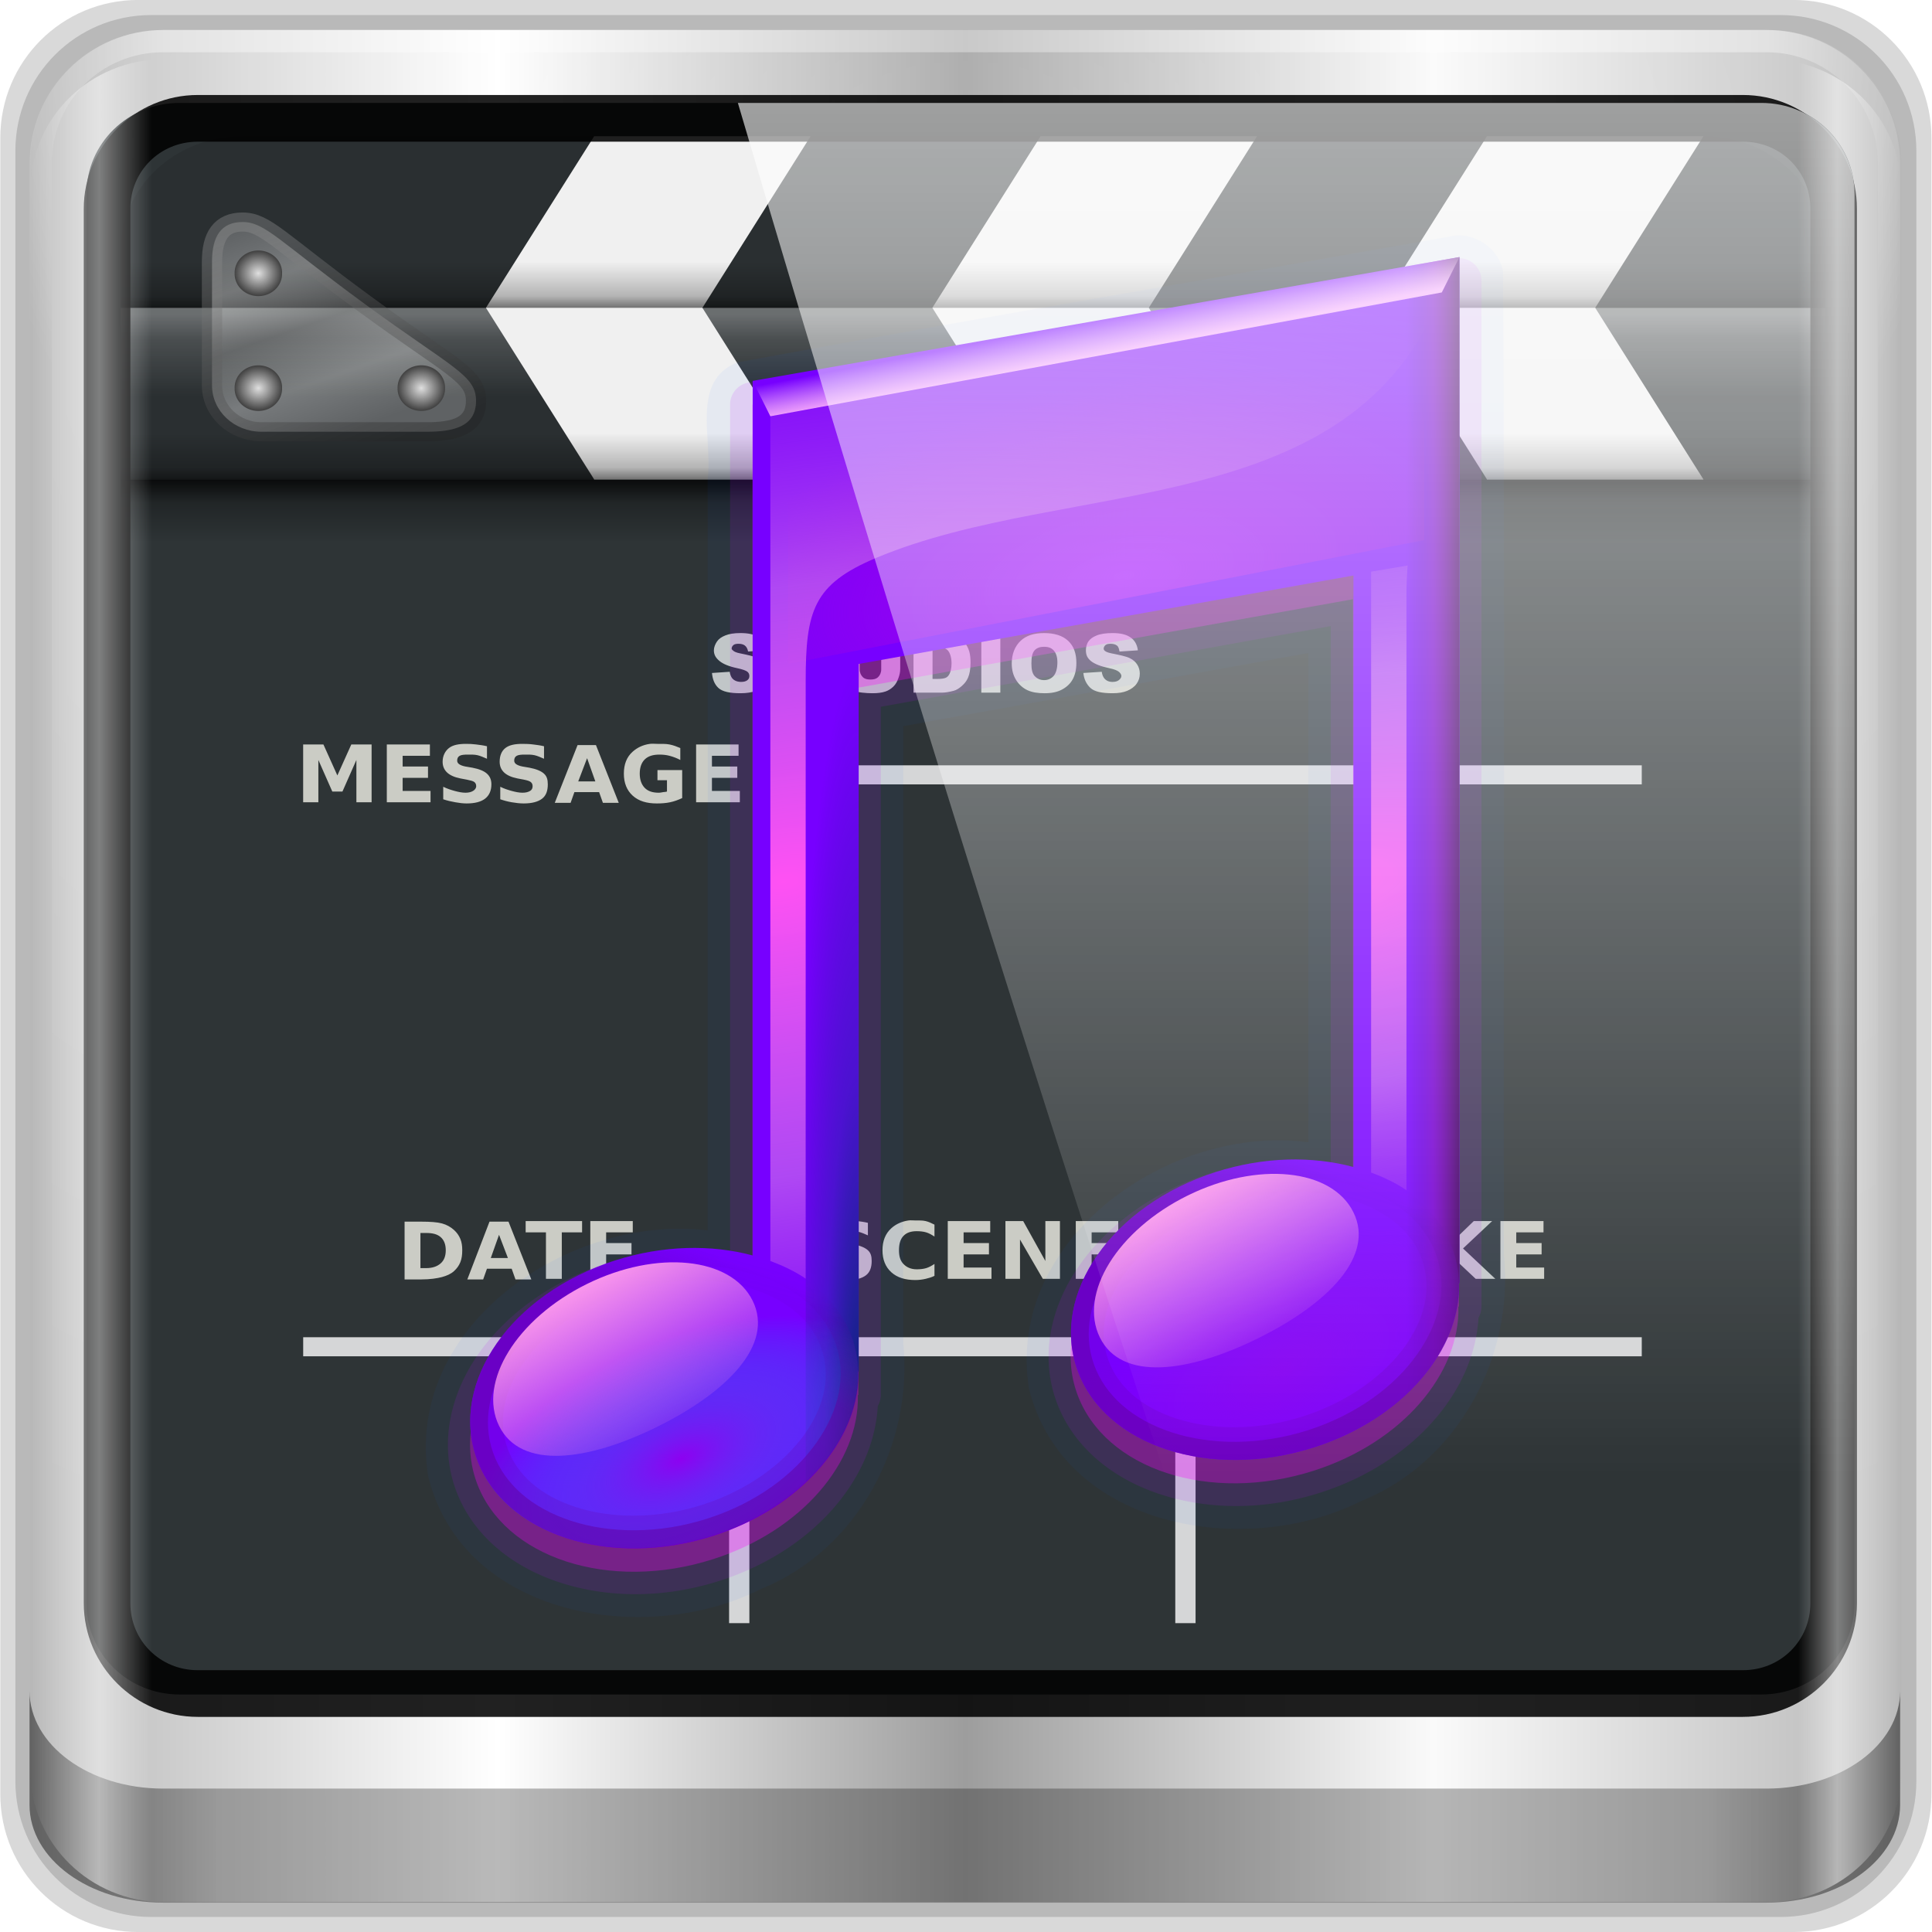 <?xml version="1.0" encoding="UTF-8" standalone="no"?>
<!-- Created with Inkscape (http://www.inkscape.org/) -->

<svg
   xmlns:dc="http://purl.org/dc/elements/1.1/"
   xmlns:cc="http://creativecommons.org/ns#"
   xmlns:rdf="http://www.w3.org/1999/02/22-rdf-syntax-ns#"
   xmlns:svg="http://www.w3.org/2000/svg"
   xmlns="http://www.w3.org/2000/svg"
   xmlns:xlink="http://www.w3.org/1999/xlink"
   xmlns:sodipodi="http://sodipodi.sourceforge.net/DTD/sodipodi-0.dtd"
   xmlns:inkscape="http://www.inkscape.org/namespaces/inkscape"
   width="96"
   height="96"
   id="svg5023"
   version="1.1"
   inkscape:version="0.48.5 r10040"
   sodipodi:docname="application-x-matroska.svg">
  <defs
     id="defs5025">
    <linearGradient
       id="linearGradient5700">
      <stop
         id="stop5702"
         offset="0"
         style="stop-color:#ffffff;stop-opacity:0;" />
      <stop
         style="stop-color:#ffffff;stop-opacity:0.851;"
         offset="0.037"
         id="stop5704" />
      <stop
         id="stop5706"
         offset="0.065"
         style="stop-color:#ffffff;stop-opacity:0;" />
      <stop
         style="stop-color:#ffffff;stop-opacity:0;"
         offset="0.945"
         id="stop5712" />
      <stop
         style="stop-color:#ffffff;stop-opacity:0.851;"
         offset="0.966"
         id="stop5710" />
      <stop
         id="stop5708"
         offset="1"
         style="stop-color:#ffffff;stop-opacity:0;" />
    </linearGradient>
    <linearGradient
       inkscape:collect="always"
       xlink:href="#linearGradient3888-8-4-8-4-6-9-0-8-7-9"
       id="linearGradient4987"
       gradientUnits="userSpaceOnUse"
       gradientTransform="matrix(1.186,0,0,1.164,-42.22,-46.722)"
       x1="62"
       y1="8"
       x2="62"
       y2="68" />
    <linearGradient
       inkscape:collect="always"
       id="linearGradient3888-8-4-8-4-6-9-0-8-7-9">
      <stop
         style="stop-color:#ffffff;stop-opacity:1;"
         offset="0"
         id="stop3890-4-7-9-5-7-0-8-8-8-6" />
      <stop
         style="stop-color:#ffffff;stop-opacity:0;"
         offset="1"
         id="stop3892-5-8-2-8-3-3-3-06-4-4" />
    </linearGradient>
    <radialGradient
       inkscape:collect="always"
       xlink:href="#linearGradient3921"
       id="radialGradient4985"
       gradientUnits="userSpaceOnUse"
       gradientTransform="matrix(1.186,0,0,1.065,-42.22,-42.735)"
       cx="48"
       cy="43"
       fx="48"
       fy="43"
       r="38" />
    <linearGradient
       id="linearGradient3921">
      <stop
         style="stop-color:#2cffee;stop-opacity:1;"
         offset="0"
         id="stop3923" />
      <stop
         style="stop-color:#00586e;stop-opacity:1;"
         offset="1"
         id="stop3925" />
    </linearGradient>
    <radialGradient
       inkscape:collect="always"
       xlink:href="#linearGradient3888-8-4-8-6"
       id="radialGradient3114"
       gradientUnits="userSpaceOnUse"
       gradientTransform="matrix(0,1.621,-2.038,0,160.664,-243.037)"
       cx="158"
       cy="6.213"
       fx="158"
       fy="6.213"
       r="41" />
    <linearGradient
       inkscape:collect="always"
       id="linearGradient3888-8-4-8-6">
      <stop
         style="stop-color:#ffffff;stop-opacity:1;"
         offset="0"
         id="stop3890-4-7-9-7" />
      <stop
         style="stop-color:#ffffff;stop-opacity:0;"
         offset="1"
         id="stop3892-5-8-2-7" />
    </linearGradient>
    <radialGradient
       inkscape:collect="always"
       xlink:href="#linearGradient4091-0-3-0-7"
       id="radialGradient3118"
       gradientUnits="userSpaceOnUse"
       gradientTransform="matrix(-1.072,0,0,-0.875,199.464,-19.126)"
       cx="48"
       cy="-27"
       fx="48"
       fy="-27"
       r="42" />
    <linearGradient
       id="linearGradient4091-0-3-0-7">
      <stop
         style="stop-color:#ffffff;stop-opacity:1;"
         offset="0"
         id="stop4093-3-6-4-2" />
      <stop
         id="stop4099-6-1-8-3"
         offset="0.8"
         style="stop-color:#ffffff;stop-opacity:1;" />
      <stop
         style="stop-color:#ffffff;stop-opacity:0;"
         offset="1"
         id="stop4095-1-0-7-9" />
    </linearGradient>
    <linearGradient
       inkscape:collect="always"
       xlink:href="#linearGradient3832-0-6-1-1"
       id="linearGradient3120"
       gradientUnits="userSpaceOnUse"
       gradientTransform="matrix(1,0,0,0.731,200,23.097)"
       x1="-94"
       y1="82.984"
       x2="-10.188"
       y2="82.984" />
    <linearGradient
       id="linearGradient3832-0-6-1-1">
      <stop
         style="stop-color:#000000;stop-opacity:1;"
         offset="0"
         id="stop3834-6-3-7-1" />
      <stop
         id="stop3872-2-4"
         offset="0.1"
         style="stop-color:#000000;stop-opacity:0.588;" />
      <stop
         style="stop-color:#000000;stop-opacity:0.588;"
         offset="0.9"
         id="stop3844-6-2-7-6" />
      <stop
         style="stop-color:#000000;stop-opacity:1;"
         offset="1"
         id="stop3836-5-0-2-9" />
    </linearGradient>
    <linearGradient
       inkscape:collect="always"
       xlink:href="#linearGradient6139-0"
       id="linearGradient3923"
       x1="6"
       y1="47"
       x2="90"
       y2="47"
       gradientUnits="userSpaceOnUse" />
    <linearGradient
       id="linearGradient6139-0">
      <stop
         id="stop6141-2"
         offset="0"
         style="stop-color:#b7b7b7;stop-opacity:1;" />
      <stop
         style="stop-color:#ffffff;stop-opacity:1;"
         offset="0.25"
         id="stop6151-0" />
      <stop
         style="stop-color:#9d9d9d;stop-opacity:1;"
         offset="0.5"
         id="stop6147-1" />
      <stop
         id="stop6149-4"
         offset="0.75"
         style="stop-color:#fafafa;stop-opacity:1;" />
      <stop
         id="stop6143-4"
         offset="1"
         style="stop-color:#b7b7b7;stop-opacity:1;" />
    </linearGradient>
    <linearGradient
       gradientTransform="matrix(1.135,0,0,1.134,-40.037,-46.788)"
       y2="47"
       x2="90"
       y1="47"
       x1="6"
       gradientUnits="userSpaceOnUse"
       id="linearGradient5021"
       xlink:href="#linearGradient6139-0"
       inkscape:collect="always" />
    <linearGradient
       inkscape:collect="always"
       xlink:href="#linearGradient5700"
       id="linearGradient5698"
       gradientUnits="userSpaceOnUse"
       gradientTransform="matrix(1.135,0,0,1.116,-40.037,-45.206)"
       x1="6"
       y1="47"
       x2="90"
       y2="47" />
    <linearGradient
       inkscape:collect="always"
       xlink:href="#linearGradient6139-0"
       id="linearGradient4098"
       gradientUnits="userSpaceOnUse"
       gradientTransform="matrix(1.135,0,0,1.134,-40.037,-46.788)"
       x1="6"
       y1="47"
       x2="90"
       y2="47" />
    <radialGradient
       inkscape:collect="always"
       xlink:href="#linearGradient3888-8-4-8-6"
       id="radialGradient4100"
       gradientUnits="userSpaceOnUse"
       gradientTransform="matrix(0,1.621,-2.038,0,160.664,-243.037)"
       cx="158"
       cy="6.213"
       fx="158"
       fy="6.213"
       r="41" />
    <radialGradient
       inkscape:collect="always"
       xlink:href="#linearGradient4091-0-3-0-7"
       id="radialGradient4102"
       gradientUnits="userSpaceOnUse"
       gradientTransform="matrix(-1.072,0,0,-0.875,199.464,-19.126)"
       cx="48"
       cy="-27"
       fx="48"
       fy="-27"
       r="42" />
    <linearGradient
       inkscape:collect="always"
       xlink:href="#linearGradient3832-0-6-1-1"
       id="linearGradient4104"
       gradientUnits="userSpaceOnUse"
       gradientTransform="matrix(1,0,0,0.731,200,23.097)"
       x1="-94"
       y1="82.984"
       x2="-10.188"
       y2="82.984" />
    <linearGradient
       inkscape:collect="always"
       xlink:href="#linearGradient5700"
       id="linearGradient4108"
       gradientUnits="userSpaceOnUse"
       gradientTransform="matrix(1.135,0,0,1.116,-40.037,-45.206)"
       x1="6"
       y1="47"
       x2="90"
       y2="47" />
    <linearGradient
       inkscape:collect="always"
       xlink:href="#linearGradient3888-8-4-8-4-6-9-0-8-7-9"
       id="linearGradient4110"
       gradientUnits="userSpaceOnUse"
       gradientTransform="matrix(1.186,0,0,1.164,-42.22,-46.722)"
       x1="62"
       y1="8"
       x2="62"
       y2="68" />
    <linearGradient
       gradientTransform="matrix(1.024,0,0,1.012,-1.143,-98.071)"
       gradientUnits="userSpaceOnUse"
       xlink:href="#ButtonShadow-0"
       id="linearGradient2969"
       y2="90.239"
       x2="32.251"
       y1="6.132"
       x1="32.251" />
    <linearGradient
       gradientTransform="translate(0,-97)"
       gradientUnits="userSpaceOnUse"
       xlink:href="#ButtonShadow-0"
       id="linearGradient3721"
       y2="90.239"
       x2="32.251"
       y1="6.132"
       x1="32.251" />
    <linearGradient
       gradientTransform="matrix(1.024,0,0,1.012,-1.143,-98.071)"
       gradientUnits="userSpaceOnUse"
       xlink:href="#ButtonShadow-0"
       id="linearGradient3725"
       y2="90.239"
       x2="32.251"
       y1="6.132"
       x1="32.251" />
    <linearGradient
       gradientTransform="matrix(1.024,0,0,1.012,-1.143,-98.071)"
       gradientUnits="userSpaceOnUse"
       xlink:href="#ButtonShadow-0"
       id="linearGradient3772"
       y2="90.239"
       x2="32.251"
       y1="6.132"
       x1="32.251" />
    <linearGradient
       gradientTransform="matrix(1.024,0,0,1.012,-1.143,-98.071)"
       gradientUnits="userSpaceOnUse"
       xlink:href="#ButtonShadow-0"
       id="linearGradient3780"
       y2="90.239"
       x2="32.251"
       y1="6.132"
       x1="32.251" />
    <linearGradient
       gradientTransform="matrix(1.006,0,0,0.994,100,0)"
       gradientUnits="userSpaceOnUse"
       id="ButtonShadow-0"
       y2="7.017"
       x2="45.448"
       y1="92.54"
       x1="45.448">
      <stop
         offset="0"
         style="stop-color:#000000;stop-opacity:1"
         id="stop3750-8" />
      <stop
         offset="1"
         style="stop-color:#000000;stop-opacity:0.588"
         id="stop3752-5" />
    </linearGradient>
    <linearGradient
       gradientUnits="userSpaceOnUse"
       xlink:href="#ButtonColor"
       id="linearGradient3708"
       y2="5.988"
       x2="48"
       y1="90"
       x1="48" />
    <linearGradient
       gradientTransform="matrix(1.017,0,0,1.017,-1.103,-1.103)"
       gradientUnits="userSpaceOnUse"
       id="ButtonColor"
       y2="5.425"
       x2="58.65"
       y1="122"
       x1="58.65">
      <stop
         offset="0"
         style="stop-color:#623b6b;stop-opacity:1"
         id="stop3189" />
      <stop
         offset="1"
         style="stop-color:#ad7fa8;stop-opacity:1"
         id="stop3191" />
    </linearGradient>
    <linearGradient
       gradientUnits="userSpaceOnUse"
       xlink:href="#linearGradient3700-4"
       id="linearGradient2977"
       y2="5.988"
       x2="48"
       y1="90"
       x1="48" />
    <clipPath
       id="clipPath2973">
      <rect
         style="fill:url(#linearGradient2977);fill-opacity:1;fill-rule:nonzero;stroke:none"
         id="rect2975"
         y="6"
         x="6"
         ry="6"
         rx="6"
         height="84"
         width="84" />
    </clipPath>
    <linearGradient
       id="linearGradient3700-4">
      <stop
         offset="0"
         style="stop-color:#70a83e;stop-opacity:1"
         id="stop3702-4" />
      <stop
         offset="1"
         style="stop-color:#9fd058;stop-opacity:1"
         id="stop3704-4" />
    </linearGradient>
    <linearGradient
       gradientUnits="userSpaceOnUse"
       xlink:href="#linearGradient3700"
       id="linearGradient3878"
       y2="5.988"
       x2="48"
       y1="90"
       x1="48" />
    <linearGradient
       gradientTransform="matrix(1.279,0,0,1.279,17.302,18.581)"
       gradientUnits="userSpaceOnUse"
       xlink:href="#linearGradient3397"
       id="linearGradient3806"
       y2="45"
       x2="37.201"
       y1="1"
       x1="37.201" />
    <linearGradient
       gradientTransform="matrix(1.279,0,0,1.279,17.302,18.581)"
       gradientUnits="userSpaceOnUse"
       xlink:href="#linearGradient3309"
       id="linearGradient3804"
       y2="45.017"
       x2="20.759"
       y1="1"
       x1="20.759" />
    <linearGradient
       gradientTransform="matrix(0.415,0,0,0.415,21.438,21.853)"
       gradientUnits="userSpaceOnUse"
       xlink:href="#linearGradient5128"
       id="linearGradient3801"
       y2="20.895"
       x2="84.639"
       y1="105.105"
       x1="86.133" />
    <linearGradient
       id="linearGradient3397">
      <stop
         offset="0"
         style="stop-color:#aaaaaa;stop-opacity:1"
         id="stop3399" />
      <stop
         offset="1"
         style="stop-color:#8c8c8c;stop-opacity:1"
         id="stop3401" />
    </linearGradient>
    <linearGradient
       gradientUnits="userSpaceOnUse"
       id="linearGradient3309"
       y2="122.899"
       x2="63.999"
       y1="3.1"
       x1="63.999">
      <stop
         offset="0"
         style="stop-color:#f6f6f6;stop-opacity:1"
         id="stop3311" />
      <stop
         offset="1"
         style="stop-color:#d2d2d2;stop-opacity:1"
         id="stop3313" />
    </linearGradient>
    <linearGradient
       id="linearGradient5128">
      <stop
         offset="0"
         style="stop-color:#e5e5e5;stop-opacity:1"
         id="stop5130" />
      <stop
         offset="1"
         style="stop-color:#ababab;stop-opacity:1"
         id="stop5132" />
    </linearGradient>
    <linearGradient
       gradientUnits="userSpaceOnUse"
       xlink:href="#linearGradient3700"
       id="linearGradient3617"
       y2="5.988"
       x2="48"
       y1="90"
       x1="48" />
    <clipPath
       id="clipPath3613">
      <rect
         style="fill:#ffffff;fill-opacity:1;fill-rule:nonzero;stroke:none"
         id="rect3615"
         y="6"
         x="6"
         ry="6"
         rx="6"
         height="84"
         width="84" />
    </clipPath>
    <radialGradient
       gradientTransform="matrix(1.157,0,0,0.996,-7.551,0.197)"
       gradientUnits="userSpaceOnUse"
       xlink:href="#linearGradient3737"
       id="radialGradient3619"
       fy="90.172"
       fx="48"
       r="42"
       cy="90.172"
       cx="48" />
    <linearGradient
       gradientUnits="userSpaceOnUse"
       xlink:href="#linearGradient3737"
       id="linearGradient3613"
       y2="138.661"
       x2="48"
       y1="20.221"
       x1="48" />
    <filter
       id="filter3794"
       color-interpolation-filters="sRGB"
       height="1.384"
       width="1.384"
       y="-0.192"
       x="-0.192">
      <feGaussianBlur
         stdDeviation="5.28"
         id="feGaussianBlur3796" />
    </filter>
    <linearGradient
       gradientUnits="userSpaceOnUse"
       xlink:href="#linearGradient3737"
       id="linearGradient3188"
       y2="63.893"
       x2="36.357"
       y1="6"
       x1="36.357" />
    <filter
       id="filter3174"
       color-interpolation-filters="sRGB">
      <feGaussianBlur
         stdDeviation="1.71"
         id="feGaussianBlur3176" />
    </filter>
    <linearGradient
       id="linearGradient3700">
      <stop
         offset="0"
         style="stop-color:#70a83e;stop-opacity:1"
         id="stop3702" />
      <stop
         offset="1"
         style="stop-color:#9fd058;stop-opacity:1"
         id="stop3704" />
    </linearGradient>
    <linearGradient
       id="linearGradient3737">
      <stop
         offset="0"
         style="stop-color:#ffffff;stop-opacity:1"
         id="stop3739" />
      <stop
         offset="1"
         style="stop-color:#ffffff;stop-opacity:0"
         id="stop3741" />
    </linearGradient>
    <linearGradient
       gradientTransform="scale(1.006,0.994)"
       gradientUnits="userSpaceOnUse"
       id="ButtonShadow"
       y2="7.017"
       x2="45.448"
       y1="92.54"
       x1="45.448">
      <stop
         offset="0"
         style="stop-color:#000000;stop-opacity:1"
         id="stop3750" />
      <stop
         offset="1"
         style="stop-color:#000000;stop-opacity:0.588"
         id="stop3752" />
    </linearGradient>
    <linearGradient
       gradientTransform="scale(1.006,0.994)"
       gradientUnits="userSpaceOnUse"
       id="ButtonShadow-3"
       y2="7.017"
       x2="45.448"
       y1="92.54"
       x1="45.448">
      <stop
         offset="0"
         style="stop-color:#000000;stop-opacity:1"
         id="stop3750-4" />
      <stop
         offset="1"
         style="stop-color:#000000;stop-opacity:0.588"
         id="stop3752-3" />
    </linearGradient>
    <filter
       id="filter3174-4"
       color-interpolation-filters="sRGB">
      <feGaussianBlur
         stdDeviation="1.71"
         id="feGaussianBlur3176-3" />
    </filter>
    <clipPath
       id="clipPath2973-9">
      <rect
         style="fill:url(#linearGradient2977);fill-opacity:1;fill-rule:nonzero;stroke:none"
         id="rect2975-6"
         y="6"
         x="6"
         ry="6"
         rx="6"
         height="84"
         width="84" />
    </clipPath>
    <linearGradient
       gradientUnits="userSpaceOnUse"
       xlink:href="#linearGradient3700-0"
       id="linearGradient3617-6"
       y2="5.988"
       x2="48"
       y1="90"
       x1="48" />
    <linearGradient
       id="linearGradient3700-0">
      <stop
         offset="0"
         style="stop-color:#70a83e;stop-opacity:1"
         id="stop3702-1" />
      <stop
         offset="1"
         style="stop-color:#9fd058;stop-opacity:1"
         id="stop3704-43" />
    </linearGradient>
    <linearGradient
       gradientUnits="userSpaceOnUse"
       xlink:href="#linearGradient3700-0"
       id="linearGradient3878-4"
       y2="5.988"
       x2="48"
       y1="90"
       x1="48" />
    <linearGradient
       id="linearGradient4327">
      <stop
         offset="0"
         style="stop-color:#70a83e;stop-opacity:1"
         id="stop4329" />
      <stop
         offset="1"
         style="stop-color:#9fd058;stop-opacity:1"
         id="stop4331" />
    </linearGradient>
    <linearGradient
       gradientTransform="matrix(1.279,0,0,1.279,17.302,18.581)"
       gradientUnits="userSpaceOnUse"
       xlink:href="#linearGradient3309-3"
       id="linearGradient3804-6"
       y2="45.017"
       x2="20.759"
       y1="1"
       x1="20.759" />
    <linearGradient
       gradientUnits="userSpaceOnUse"
       id="linearGradient3309-3"
       y2="122.899"
       x2="63.999"
       y1="3.1"
       x1="63.999">
      <stop
         offset="0"
         style="stop-color:#f6f6f6;stop-opacity:1"
         id="stop3311-3" />
      <stop
         offset="1"
         style="stop-color:#d2d2d2;stop-opacity:1"
         id="stop3313-1" />
    </linearGradient>
    <linearGradient
       gradientTransform="matrix(1.279,0,0,1.279,17.302,18.581)"
       gradientUnits="userSpaceOnUse"
       xlink:href="#linearGradient3397-2"
       id="linearGradient3806-9"
       y2="45"
       x2="37.201"
       y1="1"
       x1="37.201" />
    <linearGradient
       id="linearGradient3397-2">
      <stop
         offset="0"
         style="stop-color:#aaaaaa;stop-opacity:1"
         id="stop3399-6" />
      <stop
         offset="1"
         style="stop-color:#8c8c8c;stop-opacity:1"
         id="stop3401-7" />
    </linearGradient>
    <linearGradient
       gradientTransform="matrix(0.415,0,0,0.415,21.438,21.853)"
       gradientUnits="userSpaceOnUse"
       xlink:href="#linearGradient5128-4"
       id="linearGradient3801-4"
       y2="20.895"
       x2="84.639"
       y1="105.105"
       x1="86.133" />
    <linearGradient
       id="linearGradient5128-4">
      <stop
         offset="0"
         style="stop-color:#e5e5e5;stop-opacity:1"
         id="stop5130-1" />
      <stop
         offset="1"
         style="stop-color:#ababab;stop-opacity:1"
         id="stop5132-0" />
    </linearGradient>
    <linearGradient
       x1="36.357"
       y1="6"
       x2="36.357"
       y2="63.893"
       id="linearGradient3188-3"
       xlink:href="#linearGradient3737-9"
       gradientUnits="userSpaceOnUse" />
    <linearGradient
       id="linearGradient3737-9">
      <stop
         id="stop3739-8"
         style="stop-color:#ffffff;stop-opacity:1"
         offset="0" />
      <stop
         id="stop3741-0"
         style="stop-color:#ffffff;stop-opacity:0"
         offset="1" />
    </linearGradient>
    <linearGradient
       x1="43.477"
       y1="26"
       x2="43.477"
       y2="34.001"
       id="linearGradient4262"
       xlink:href="#linearGradient3260"
       gradientUnits="userSpaceOnUse"
       gradientTransform="matrix(0.724,0,0,0.75,1.655,4.5)" />
    <linearGradient
       id="linearGradient3260"
       gradientUnits="userSpaceOnUse">
      <stop
         id="stop3262"
         style="stop-color:#000000;stop-opacity:1"
         offset="0" />
      <stop
         id="stop3266"
         style="stop-color:#000000;stop-opacity:0.355"
         offset="0.2" />
      <stop
         id="stop3268"
         style="stop-color:#000000;stop-opacity:0"
         offset="0.553" />
      <stop
         id="stop3264"
         style="stop-color:#000000;stop-opacity:0"
         offset="1" />
    </linearGradient>
    <linearGradient
       x1="50.464"
       y1="16.036"
       x2="50.464"
       y2="20.33"
       id="linearGradient4320"
       xlink:href="#linearGradient4314"
       gradientUnits="userSpaceOnUse"
       gradientTransform="translate(0,-0.679)" />
    <linearGradient
       id="linearGradient4314">
      <stop
         id="stop4316"
         style="stop-color:#ffffff;stop-opacity:1"
         offset="0" />
      <stop
         id="stop4322"
         style="stop-color:#ffffff;stop-opacity:0.498"
         offset="0.3" />
      <stop
         id="stop4318"
         style="stop-color:#ffffff;stop-opacity:0"
         offset="1" />
    </linearGradient>
    <linearGradient
       x1="48"
       y1="16"
       x2="48"
       y2="11.925"
       id="linearGradient4310"
       xlink:href="#linearGradient3260"
       gradientUnits="userSpaceOnUse"
       gradientTransform="matrix(1,0,0,1.25,0,-4.598)" />
    <linearGradient
       id="linearGradient3416"
       gradientUnits="userSpaceOnUse">
      <stop
         id="stop3418"
         style="stop-color:#000000;stop-opacity:1"
         offset="0" />
      <stop
         id="stop3420"
         style="stop-color:#000000;stop-opacity:0.355"
         offset="0.2" />
      <stop
         id="stop3422"
         style="stop-color:#000000;stop-opacity:0"
         offset="0.553" />
      <stop
         id="stop3424"
         style="stop-color:#000000;stop-opacity:0"
         offset="1" />
    </linearGradient>
    <linearGradient
       x1="48"
       y1="16"
       x2="48"
       y2="11.925"
       id="linearGradient4326"
       xlink:href="#linearGradient3260"
       gradientUnits="userSpaceOnUse"
       gradientTransform="matrix(1,0,0,1.25,0,4.402)" />
    <linearGradient
       id="linearGradient3427"
       gradientUnits="userSpaceOnUse">
      <stop
         id="stop3429"
         style="stop-color:#000000;stop-opacity:1"
         offset="0" />
      <stop
         id="stop3431"
         style="stop-color:#000000;stop-opacity:0.355"
         offset="0.2" />
      <stop
         id="stop3433"
         style="stop-color:#000000;stop-opacity:0"
         offset="0.553" />
      <stop
         id="stop3435"
         style="stop-color:#000000;stop-opacity:0"
         offset="1" />
    </linearGradient>
    <linearGradient
       x1="11"
       y1="10.442"
       x2="16"
       y2="24"
       id="linearGradient4371"
       xlink:href="#linearGradient3273"
       gradientUnits="userSpaceOnUse"
       gradientTransform="matrix(0.813,0,0,0.811,3.994,2.028)" />
    <linearGradient
       id="linearGradient3273">
      <stop
         id="stop3275"
         style="stop-color:#5d5d5d;stop-opacity:1"
         offset="0" />
      <stop
         id="stop3277"
         style="stop-color:#171717;stop-opacity:1"
         offset="1" />
    </linearGradient>
    <linearGradient
       x1="13.125"
       y1="9.942"
       x2="19.25"
       y2="24.5"
       id="linearGradient4373"
       xlink:href="#linearGradient3289"
       gradientUnits="userSpaceOnUse"
       gradientTransform="matrix(0.813,0,0,0.811,3.994,2.028)" />
    <linearGradient
       id="linearGradient3289">
      <stop
         id="stop3291"
         style="stop-color:#919191;stop-opacity:1"
         offset="0" />
      <stop
         id="stop3293"
         style="stop-color:#232323;stop-opacity:1"
         offset="1" />
    </linearGradient>
    <radialGradient
       cx="11.312"
       cy="14.938"
       r="1.438"
       fx="11.312"
       fy="14.938"
       id="radialGradient4379"
       xlink:href="#linearGradient3299"
       gradientUnits="userSpaceOnUse" />
    <linearGradient
       id="linearGradient3299">
      <stop
         id="stop3301"
         style="stop-color:#dfdfdf;stop-opacity:1"
         offset="0" />
      <stop
         id="stop3303"
         style="stop-color:#434343;stop-opacity:1"
         offset="1" />
    </linearGradient>
    <radialGradient
       cx="11.312"
       cy="14.938"
       r="1.438"
       fx="11.312"
       fy="14.938"
       id="radialGradient4377"
       xlink:href="#linearGradient3299"
       gradientUnits="userSpaceOnUse" />
    <linearGradient
       id="linearGradient3450">
      <stop
         id="stop3452"
         style="stop-color:#dfdfdf;stop-opacity:1"
         offset="0" />
      <stop
         id="stop3454"
         style="stop-color:#434343;stop-opacity:1"
         offset="1" />
    </linearGradient>
    <radialGradient
       cx="11.312"
       cy="14.938"
       r="1.438"
       fx="11.312"
       fy="14.938"
       id="radialGradient4375"
       xlink:href="#linearGradient3299"
       gradientUnits="userSpaceOnUse" />
    <linearGradient
       id="linearGradient3457">
      <stop
         id="stop3459"
         style="stop-color:#dfdfdf;stop-opacity:1"
         offset="0" />
      <stop
         id="stop3461"
         style="stop-color:#434343;stop-opacity:1"
         offset="1" />
    </linearGradient>
    <linearGradient
       inkscape:collect="always"
       xlink:href="#linearGradient3260"
       id="linearGradient3568"
       gradientUnits="userSpaceOnUse"
       gradientTransform="matrix(0.724,0,0,0.75,1.655,4.5)"
       x1="43.477"
       y1="26"
       x2="43.477"
       y2="34.001" />
    <linearGradient
       inkscape:collect="always"
       xlink:href="#linearGradient4314"
       id="linearGradient3570"
       gradientUnits="userSpaceOnUse"
       gradientTransform="translate(0,-0.679)"
       x1="50.464"
       y1="16.036"
       x2="50.464"
       y2="20.33" />
    <linearGradient
       inkscape:collect="always"
       xlink:href="#linearGradient3260"
       id="linearGradient3572"
       gradientUnits="userSpaceOnUse"
       gradientTransform="matrix(1,0,0,1.25,0,-4.598)"
       x1="48"
       y1="16"
       x2="48"
       y2="11.925" />
    <linearGradient
       inkscape:collect="always"
       xlink:href="#linearGradient3260"
       id="linearGradient3574"
       gradientUnits="userSpaceOnUse"
       gradientTransform="matrix(1,0,0,1.25,0,4.402)"
       x1="48"
       y1="16"
       x2="48"
       y2="11.925" />
    <linearGradient
       inkscape:collect="always"
       xlink:href="#linearGradient6139-0"
       id="linearGradient3576"
       gradientUnits="userSpaceOnUse"
       gradientTransform="matrix(0.813,0,0,0.811,3.994,2.028)"
       x1="11"
       y1="10.442"
       x2="16"
       y2="24" />
    <linearGradient
       inkscape:collect="always"
       xlink:href="#linearGradient3289"
       id="linearGradient3578"
       gradientUnits="userSpaceOnUse"
       gradientTransform="matrix(0.813,0,0,0.811,3.994,2.028)"
       x1="13.125"
       y1="9.942"
       x2="19.25"
       y2="24.5" />
    <radialGradient
       inkscape:collect="always"
       xlink:href="#linearGradient3299"
       id="radialGradient3580"
       gradientUnits="userSpaceOnUse"
       cx="11.312"
       cy="14.938"
       fx="11.312"
       fy="14.938"
       r="1.438" />
    <radialGradient
       inkscape:collect="always"
       xlink:href="#linearGradient3299"
       id="radialGradient3582"
       gradientUnits="userSpaceOnUse"
       cx="11.312"
       cy="14.938"
       fx="11.312"
       fy="14.938"
       r="1.438" />
    <radialGradient
       inkscape:collect="always"
       xlink:href="#linearGradient3299"
       id="radialGradient3584"
       gradientUnits="userSpaceOnUse"
       cx="11.312"
       cy="14.938"
       fx="11.312"
       fy="14.938"
       r="1.438" />
    <linearGradient
       inkscape:collect="always"
       xlink:href="#linearGradient3737-9"
       id="linearGradient3586"
       gradientUnits="userSpaceOnUse"
       x1="36.357"
       y1="6"
       x2="36.357"
       y2="63.893" />
    <radialGradient
       cx="61"
       cy="24.634"
       r="19.008"
       fx="61"
       fy="24.634"
       id="radialGradient4110-0"
       xlink:href="#linearGradient3798-5-7"
       gradientUnits="userSpaceOnUse"
       gradientTransform="matrix(1.263,-0.21,0.095,0.571,-18.366,22.765)" />
    <linearGradient
       id="linearGradient3798-5-7">
      <stop
         id="stop3800-4-7"
         style="stop-color:#a20aff;stop-opacity:1;"
         offset="0" />
      <stop
         id="stop3802-4-9"
         style="stop-color:#a700d3;stop-opacity:0;"
         offset="1" />
    </linearGradient>
    <filter
       color-interpolation-filters="sRGB"
       id="filter3810-2-8">
      <feGaussianBlur
         id="feGaussianBlur3812-6-6"
         stdDeviation="0.42" />
    </filter>
    <radialGradient
       cx="41.753"
       cy="36.957"
       r="19"
       fx="41.753"
       fy="36.957"
       id="radialGradient4112-4"
       xlink:href="#linearGradient3816-9-9"
       gradientUnits="userSpaceOnUse"
       gradientTransform="matrix(3.363,-0.591,0.301,1.713,-109.789,2.681)" />
    <linearGradient
       id="linearGradient3816-9-9">
      <stop
         id="stop3818-3-4"
         style="stop-color:#ff51f3;stop-opacity:1;"
         offset="0" />
      <stop
         id="stop3824-4-0"
         style="stop-color:#ca6aee;stop-opacity:0.675;"
         offset="0.5" />
      <stop
         id="stop3820-0-9"
         style="stop-color:#a631e4;stop-opacity:0;"
         offset="1" />
    </linearGradient>
    <linearGradient
       x1="80"
       y1="37"
       x2="77"
       y2="37"
       id="linearGradient4114-1"
       xlink:href="#linearGradient3860-5-9"
       gradientUnits="userSpaceOnUse"
       gradientTransform="translate(4.4049614e-7,3)" />
    <linearGradient
       id="linearGradient3860-5-9">
      <stop
         id="stop3862-7-3"
         style="stop-color:#430067;stop-opacity:1;"
         offset="0" />
      <stop
         id="stop3868-1-3"
         style="stop-color:#730080;stop-opacity:0.364;"
         offset="0.5" />
      <stop
         id="stop3864-9-5"
         style="stop-color:#270067;stop-opacity:0;"
         offset="1" />
    </linearGradient>
    <linearGradient
       x1="52"
       y1="10"
       x2="51.631"
       y2="8.084"
       id="linearGradient4116-3"
       xlink:href="#linearGradient3828-5-9"
       gradientUnits="userSpaceOnUse"
       gradientTransform="translate(4.4049614e-7,3)" />
    <linearGradient
       id="linearGradient3828-5-9">
      <stop
         id="stop3830-1-8"
         style="stop-color:#f2a2fb;stop-opacity:1;"
         offset="0" />
      <stop
         id="stop3832-9-7"
         style="stop-color:#fdcff8;stop-opacity:0;"
         offset="1" />
    </linearGradient>
    <radialGradient
       cx="40.285"
       cy="39.106"
       r="19"
       fx="40.285"
       fy="39.106"
       id="radialGradient4118-8"
       xlink:href="#linearGradient3816-9-9"
       gradientUnits="userSpaceOnUse"
       gradientTransform="matrix(3.373,-0.532,0.187,1.189,-71.605,16.442)" />
    <linearGradient
       id="linearGradient3463">
      <stop
         id="stop3465"
         style="stop-color:#ff51f3;stop-opacity:1;"
         offset="0" />
      <stop
         id="stop3467"
         style="stop-color:#ca6aee;stop-opacity:0.675;"
         offset="0.5" />
      <stop
         id="stop3469"
         style="stop-color:#a631e4;stop-opacity:0;"
         offset="1" />
    </linearGradient>
    <radialGradient
       cx="46"
       cy="50.609"
       r="1.5"
       fx="46"
       fy="50.609"
       id="radialGradient4120-7"
       xlink:href="#linearGradient3879-6-2"
       gradientUnits="userSpaceOnUse"
       gradientTransform="matrix(2.667,-6.9565204e-8,8.0000011e-7,30.667,-76.667,-1477.003)" />
    <linearGradient
       id="linearGradient3879-6-2">
      <stop
         id="stop3881-4-3"
         style="stop-color:#002767;stop-opacity:1"
         offset="0" />
      <stop
         id="stop3883-1-0"
         style="stop-color:#003180;stop-opacity:0.364"
         offset="0.5" />
      <stop
         id="stop3885-9-8"
         style="stop-color:#002767;stop-opacity:0"
         offset="1" />
    </linearGradient>
    <radialGradient
       cx="39.769"
       cy="69.844"
       r="11"
       fx="39.769"
       fy="69.844"
       id="radialGradient4122-4"
       xlink:href="#linearGradient4279"
       gradientUnits="userSpaceOnUse"
       gradientTransform="matrix(1.16,-0.14,0.072,0.583,-11.414,33.341)" />
    <linearGradient
       id="linearGradient4279">
      <stop
         offset="0"
         style="stop-color:#8d01f1;stop-opacity:1"
         id="stop4281" />
      <stop
         offset="1"
         style="stop-color:#01a3f1;stop-opacity:0"
         id="stop4283" />
    </linearGradient>
    <linearGradient
       x1="40"
       y1="70"
       x2="41.884"
       y2="62.968"
       id="linearGradient4124-9"
       xlink:href="#linearGradient3934-3-8"
       gradientUnits="userSpaceOnUse" />
    <linearGradient
       id="linearGradient3934-3-8">
      <stop
         id="stop3936-2-5"
         style="stop-color:#62009e;stop-opacity:1;"
         offset="0" />
      <stop
         id="stop3938-5-3"
         style="stop-color:#52009e;stop-opacity:0;"
         offset="1" />
    </linearGradient>
    <linearGradient
       x1="40"
       y1="69"
       x2="42"
       y2="64"
       id="linearGradient4126-0"
       xlink:href="#linearGradient3934-3-8"
       gradientUnits="userSpaceOnUse" />
    <linearGradient
       id="linearGradient3485">
      <stop
         id="stop3487"
         style="stop-color:#62009e;stop-opacity:1;"
         offset="0" />
      <stop
         id="stop3489"
         style="stop-color:#52009e;stop-opacity:0;"
         offset="1" />
    </linearGradient>
    <linearGradient
       x1="31"
       y1="61"
       x2="36"
       y2="70"
       id="linearGradient4128-4"
       xlink:href="#linearGradient3894-4-5"
       gradientUnits="userSpaceOnUse"
       gradientTransform="translate(4.4049614e-7,3)" />
    <linearGradient
       id="linearGradient3894-4-5">
      <stop
         id="stop3896-6-5"
         style="stop-color:#f793ed;stop-opacity:1;"
         offset="0" />
      <stop
         id="stop3898-5-0"
         style="stop-color:#f793e6;stop-opacity:0;"
         offset="1" />
    </linearGradient>
    <radialGradient
       cx="39.769"
       cy="69.844"
       r="11"
       fx="39.769"
       fy="69.844"
       id="radialGradient4130-7"
       xlink:href="#linearGradient3958-5-3"
       gradientUnits="userSpaceOnUse"
       gradientTransform="matrix(1.16,-0.14,0.072,0.583,-11.414,33.341)" />
    <linearGradient
       id="linearGradient3958-5-3">
      <stop
         id="stop3960-3-4"
         style="stop-color:#8501f1;stop-opacity:1;"
         offset="0" />
      <stop
         id="stop3962-6-1"
         style="stop-color:#8501f1;stop-opacity:0;"
         offset="1" />
    </linearGradient>
    <linearGradient
       x1="40"
       y1="70"
       x2="41.884"
       y2="62.968"
       id="linearGradient4132-0"
       xlink:href="#linearGradient3934-3-8"
       gradientUnits="userSpaceOnUse"
       gradientTransform="translate(34,-5)" />
    <linearGradient
       id="linearGradient3500">
      <stop
         id="stop3502"
         style="stop-color:#62009e;stop-opacity:1;"
         offset="0" />
      <stop
         id="stop3504"
         style="stop-color:#52009e;stop-opacity:0;"
         offset="1" />
    </linearGradient>
    <linearGradient
       x1="40"
       y1="69"
       x2="42"
       y2="64"
       id="linearGradient4134-5"
       xlink:href="#linearGradient3934-3-8"
       gradientUnits="userSpaceOnUse"
       gradientTransform="translate(34,-5)" />
    <linearGradient
       id="linearGradient3507">
      <stop
         id="stop3509"
         style="stop-color:#62009e;stop-opacity:1;"
         offset="0" />
      <stop
         id="stop3511"
         style="stop-color:#52009e;stop-opacity:0;"
         offset="1" />
    </linearGradient>
    <linearGradient
       x1="31"
       y1="61"
       x2="36"
       y2="70"
       id="linearGradient4136-8"
       xlink:href="#linearGradient3894-4-5"
       gradientUnits="userSpaceOnUse"
       gradientTransform="translate(34,-2)" />
    <linearGradient
       id="linearGradient3514">
      <stop
         id="stop3516"
         style="stop-color:#f793ed;stop-opacity:1;"
         offset="0" />
      <stop
         id="stop3518"
         style="stop-color:#f793e6;stop-opacity:0;"
         offset="1" />
    </linearGradient>
  </defs>
  <sodipodi:namedview
     id="base"
     pagecolor="#ffffff"
     bordercolor="#666666"
     borderopacity="1.0"
     inkscape:pageopacity="0.0"
     inkscape:pageshadow="2"
     inkscape:zoom="6.3368195"
     inkscape:cx="48"
     inkscape:cy="57.663843"
     inkscape:current-layer="g4085"
     showgrid="true"
     inkscape:grid-bbox="true"
     inkscape:document-units="px"
     inkscape:window-width="1280"
     inkscape:window-height="966"
     inkscape:window-x="0"
     inkscape:window-y="0"
     inkscape:window-maximized="1" />
  <g
     id="layer1"
     inkscape:label="Layer 1"
     inkscape:groupmode="layer"
     transform="translate(0,80)">
    <g
       id="g5148"
       transform="matrix(1.003,0,0,1.005,33.489,-38.527)">
      <path
         style="opacity:0.15;fill:#000000;fill-opacity:1;fill-rule:nonzero;stroke:none;display:inline"
         d="m 55.463,-41.269 -82.003,0 c -3.786,0 -6.834,3.043 -6.834,6.823 l 0,81.88 c 0,3.78 3.048,6.823 6.834,6.823 l 82.003,0 c 3.786,0 6.834,-3.043 6.834,-6.823 l 0,-81.88 c 0,-3.78 -3.048,-6.823 -6.834,-6.823 z"
         id="path3315"
         inkscape:connector-curvature="0" />
      <path
         inkscape:connector-curvature="0"
         id="path4112"
         d="m 54.822,-40.522 -80.722,0 c -3.727,0 -6.727,2.996 -6.727,6.717 l 0,80.6 c 0,3.721 3,6.717 6.727,6.717 l 80.722,0 c 3.727,0 6.727,-2.996 6.727,-6.717 l 0,-80.6 c 0,-3.721 -3,-6.717 -6.727,-6.717 z"
         style="opacity:0.15;fill:#000000;fill-opacity:1;fill-rule:nonzero;stroke:none;display:inline" />
      <g
         id="g4085"
         transform="matrix(0.972,0,0,0.972,0.408,0.183)">
        <path
           style="fill:url(#linearGradient4098);fill-opacity:1;fill-rule:nonzero;stroke:none;display:inline"
           d="m 55.334,-41.119 -81.747,0 c -3.774,0 -6.812,3.034 -6.812,6.802 l 0,81.624 c 0,3.768 3.038,6.802 6.812,6.802 l 81.747,0 c 3.774,0 6.812,-3.034 6.812,-6.802 l 0,-81.624 c 0,-3.768 -3.038,-6.802 -6.812,-6.802 z"
           id="rect4251-1"
           inkscape:connector-curvature="0" />
        <g
           id="g3272"
           transform="matrix(1.135,0,0,1.134,-153.575,-46.221)">
          <path
             sodipodi:nodetypes="sscccsccscccsss"
             inkscape:connector-curvature="0"
             id="path3400-6"
             d="m 112,5.5 c -2.787,0 -5,2.213 -5,5 l 0,20.719 0,7 0,38.594 c 1.071,1.629 2.897,2.719 5,2.719 l 4,0 64,0 4,0 c 2.103,0 3.929,-1.09 5,-2.719 l 0,-38.594 0,-7 L 189,10.5 c 0,-2.787 -2.213,-5 -5,-5 z"
             style="opacity:0.2;fill:url(#radialGradient4100);fill-opacity:1;fill-rule:nonzero;stroke:none;display:inline" />
          <path
             inkscape:connector-curvature="0"
             id="path4236-5"
             d="m 112,4.5 c -3.324,0 -6,2.676 -6,6 l 0,15 1,0 0,-15 c 0,-2.787 2.213,-5 5,-5 l 72,0 c 2.787,0 5,2.213 5,5 l 0,15 1,0 0,-15 c 0,-3.324 -2.676,-6 -6,-6 l -72,0 z"
             style="opacity:0.45;fill:url(#radialGradient4102);fill-opacity:1;fill-rule:nonzero;stroke:none;display:inline" />
          <path
             style="opacity:0.47;fill:url(#linearGradient4104);fill-opacity:1;fill-rule:nonzero;stroke:none"
             d="m 106,78.998 0,0.731 0,0.731 0,0.731 0,1.462 0,1.462 C 106,86.544 108.676,88.5 112,88.5 l 72,0 c 3.324,0 6,-1.956 6,-4.385 l 0,-1.462 0,-1.462 0,-0.731 0,-0.731 0,-0.731 c 0,2.429 -2.676,4.385 -6,4.385 l -72,0 c -3.324,0 -6,-1.956 -6,-4.385 z"
             id="path4242-5"
             inkscape:connector-curvature="0" />
        </g>
        <path
           sodipodi:nodetypes="sssssssss"
           inkscape:connector-curvature="0"
           style="color:#000000;fill:#2e3436;fill-opacity:1;fill-rule:nonzero;stroke:none;stroke-width:2;marker:none;visibility:visible;display:inline;overflow:visible;enable-background:accumulate"
           d="m -25.62,-37.409 80.627,0 c 2.627,0 4.743,2.063 4.743,4.626 l 0,71.706 c 0,2.563 -2.115,4.626 -4.743,4.626 l -80.627,0 c -2.627,0 -4.743,-2.063 -4.743,-4.626 l 0,-71.706 c 0,-2.563 2.115,-4.626 4.743,-4.626 z"
           id="path4970" />
        <g
           id="g3543"
           transform="matrix(1.008,0,0,0.947,23.477,2.404)">
          <path
             sodipodi:nodetypes="cccscccccscccsscscccccscsccccccssscsccccccccscccccscccsscccccccscscccccccccccccccsccccscccscccsscsccccscccsccccccccccccccscscccccsccsccscsccccccsccccsccccccscsccccsccsccccsssccccsccccccccsccccccsscsccccccccscscsccccscccccccccccccccccccccccccccccccccccccccccccccccccccccc"
             style="font-size:6px;font-style:normal;font-variant:normal;font-weight:bold;font-stretch:normal;text-align:start;line-height:125%;writing-mode:lr-tb;text-anchor:start;opacity:0.8;fill:#f2f2e8;fill-opacity:1;stroke:none;display:inline;font-family:DejaVu Sans;-inkscape-font-specification:DejaVu Sans Bold"
             id="path3890"
             inkscape:connector-curvature="0"
             d="m -20.343,-13.565 c -0.327,3e-6 -0.58,0.045 -0.769,0.128 -0.187,0.081 -0.322,0.176 -0.417,0.32 -0.093,0.143 -0.16,0.319 -0.16,0.48 0,0.246 0.105,0.417 0.288,0.576 0.182,0.158 0.471,0.288 0.897,0.384 0.26,0.057 0.441,0.128 0.513,0.192 0.071,0.064 0.096,0.143 0.096,0.224 -2e-6,0.086 -0.02,0.158 -0.096,0.224 -0.074,0.064 -0.182,0.096 -0.32,0.096 -0.186,10e-7 -0.349,-0.065 -0.449,-0.192 -0.061,-0.079 -0.108,-0.202 -0.128,-0.352 l -0.897,0.064 c 0.027,0.317 0.115,0.594 0.32,0.8 0.206,0.206 0.587,0.288 1.122,0.288 0.305,0 0.569,-0.041 0.769,-0.128 0.2,-0.089 0.337,-0.214 0.449,-0.384 0.112,-0.17 0.192,-0.343 0.192,-0.544 -4e-6,-0.171 -0.044,-0.341 -0.128,-0.48 -0.083,-0.138 -0.232,-0.259 -0.417,-0.352 -0.183,-0.094 -0.473,-0.165 -0.897,-0.256 -0.172,-0.036 -0.275,-0.087 -0.32,-0.128 -0.047,-0.04 -0.096,-0.078 -0.096,-0.128 0,-0.069 0.039,-0.145 0.096,-0.192 0.057,-0.049 0.143,-0.064 0.256,-0.064 0.137,0 0.243,0.032 0.32,0.096 0.079,0.064 0.136,0.179 0.16,0.32 l 0.897,-0.064 c -0.04,-0.326 -0.141,-0.555 -0.353,-0.704 -0.21,-0.15 -0.528,-0.224 -0.929,-0.224 z m 15.35,0 c -0.51,3e-6 -0.9,0.13 -1.186,0.416 -0.286,0.286 -0.449,0.703 -0.449,1.216 0,0.367 0.08,0.652 0.224,0.896 0.144,0.244 0.345,0.431 0.577,0.544 0.233,0.113 0.511,0.16 0.865,0.16 0.349,0 0.632,-0.062 0.865,-0.192 0.234,-0.131 0.422,-0.31 0.545,-0.544 0.124,-0.236 0.192,-0.529 0.192,-0.896 -4e-6,-0.505 -0.133,-0.904 -0.417,-1.184 -0.283,-0.281 -0.694,-0.416 -1.218,-0.416 z m 3.461,0 c -0.327,3e-6 -0.612,0.045 -0.801,0.128 -0.187,0.081 -0.322,0.176 -0.417,0.32 -0.093,0.143 -0.128,0.319 -0.128,0.48 0,0.246 0.073,0.417 0.256,0.576 0.182,0.158 0.503,0.288 0.929,0.384 0.26,0.057 0.409,0.128 0.481,0.192 0.071,0.064 0.128,0.143 0.128,0.224 -3e-6,0.086 -0.052,0.158 -0.128,0.224 -0.074,0.064 -0.182,0.096 -0.32,0.096 -0.186,10e-7 -0.317,-0.065 -0.417,-0.192 -0.061,-0.079 -0.108,-0.202 -0.128,-0.352 l -0.929,0.064 c 0.027,0.317 0.147,0.594 0.353,0.8 0.206,0.206 0.587,0.288 1.122,0.288 0.305,0 0.537,-0.041 0.737,-0.128 0.2,-0.089 0.369,-0.214 0.481,-0.384 0.112,-0.17 0.16,-0.343 0.16,-0.544 -3e-6,-0.171 -0.044,-0.341 -0.128,-0.48 -0.083,-0.138 -0.2,-0.259 -0.385,-0.352 -0.183,-0.094 -0.505,-0.165 -0.929,-0.256 -0.172,-0.036 -0.275,-0.087 -0.32,-0.128 -0.047,-0.04 -0.064,-0.078 -0.064,-0.128 0,-0.069 0.039,-0.145 0.096,-0.192 0.057,-0.049 0.143,-0.064 0.256,-0.064 0.137,0 0.243,0.032 0.32,0.096 0.079,0.064 0.104,0.179 0.128,0.32 l 0.929,-0.064 c -0.04,-0.326 -0.173,-0.555 -0.385,-0.704 -0.21,-0.15 -0.496,-0.224 -0.897,-0.224 z m -17.145,0.064 0,0.768 0.993,0 0,2.368 0.961,0 0,-2.368 0.993,0 0,-0.768 z m 3.397,0 0,1.856 c 0,0.154 0.036,0.344 0.096,0.544 0.037,0.124 0.092,0.235 0.192,0.352 0.102,0.117 0.231,0.192 0.353,0.256 0.122,0.063 0.268,0.107 0.449,0.128 0.182,0.021 0.36,0.032 0.513,0.032 0.265,0 0.484,-0.026 0.673,-0.096 0.136,-0.05 0.262,-0.133 0.385,-0.256 0.124,-0.124 0.199,-0.284 0.256,-0.448 0.059,-0.166 0.096,-0.326 0.096,-0.512 l 0,-1.856 -0.961,0 0,1.888 c -2e-6,0.174 -0.064,0.32 -0.16,0.416 -0.094,0.094 -0.217,0.128 -0.385,0.128 -0.169,0 -0.289,-0.032 -0.385,-0.128 -0.094,-0.097 -0.16,-0.245 -0.16,-0.416 l 0,-1.888 z m 3.685,0 0,3.136 1.442,0 c 0.173,0 0.364,-0.039 0.577,-0.096 0.156,-0.041 0.281,-0.132 0.417,-0.256 0.136,-0.126 0.245,-0.264 0.32,-0.448 0.077,-0.186 0.128,-0.464 0.128,-0.8 0,-0.214 -0.013,-0.417 -0.064,-0.608 -0.051,-0.191 -0.142,-0.368 -0.256,-0.512 -0.114,-0.144 -0.273,-0.243 -0.449,-0.32 -0.174,-0.077 -0.388,-0.096 -0.673,-0.096 z m 3.429,0 0,3.136 0.961,0 0,-3.136 z m 3.173,0.672 c 0.204,3e-6 0.362,0.055 0.481,0.192 0.12,0.136 0.192,0.344 0.192,0.64 -2e-6,0.351 -0.078,0.6 -0.192,0.736 -0.114,0.136 -0.272,0.224 -0.481,0.224 -0.203,0 -0.362,-0.086 -0.481,-0.224 -0.117,-0.138 -0.16,-0.355 -0.16,-0.672 -1e-6,-0.32 0.042,-0.565 0.16,-0.704 0.119,-0.138 0.285,-0.192 0.481,-0.192 z m -5.64,0.032 0.256,0 c 0.252,3e-6 0.404,0.037 0.513,0.16 0.109,0.123 0.192,0.371 0.192,0.704 0,0.251 -0.048,0.431 -0.096,0.544 -0.049,0.111 -0.106,0.178 -0.192,0.224 -0.086,0.044 -0.246,0.064 -0.449,0.064 l -0.224,0 z m -23.587,5.184 c -0.374,2e-6 -0.666,0.058 -0.865,0.224 -0.199,0.166 -0.32,0.428 -0.32,0.736 0,0.246 0.082,0.431 0.224,0.576 0.144,0.145 0.363,0.254 0.673,0.32 l 0.32,0.064 c 0.188,0.041 0.322,0.075 0.385,0.128 0.064,0.053 0.096,0.127 0.096,0.224 -2e-6,0.108 -0.067,0.198 -0.16,0.256 -0.093,0.058 -0.21,0.096 -0.385,0.096 -0.172,0 -0.359,-0.043 -0.545,-0.096 -0.184,-0.054 -0.379,-0.119 -0.577,-0.224 l 0,0.672 c 0.198,0.073 0.411,0.123 0.609,0.16 0.198,0.037 0.38,0.064 0.577,0.064 0.417,0 0.727,-0.09 0.929,-0.256 0.204,-0.167 0.32,-0.426 0.32,-0.768 -3e-6,-0.26 -0.079,-0.435 -0.224,-0.576 -0.145,-0.141 -0.392,-0.251 -0.737,-0.32 l -0.353,-0.064 c -0.162,-0.033 -0.258,-0.082 -0.32,-0.128 -0.061,-0.047 -0.096,-0.109 -0.096,-0.192 0,-0.111 0.037,-0.203 0.128,-0.256 0.091,-0.053 0.225,-0.064 0.417,-0.064 0.144,0 0.319,-0.007 0.481,0.032 0.162,0.039 0.31,0.116 0.481,0.192 l 0,-0.672 c -0.193,-0.051 -0.365,-0.071 -0.545,-0.096 -0.18,-0.026 -0.342,-0.032 -0.513,-0.032 z m 2.852,0 c -0.374,3e-6 -0.666,0.058 -0.865,0.224 -0.199,0.166 -0.288,0.428 -0.288,0.736 -2e-6,0.246 0.082,0.431 0.224,0.576 0.144,0.145 0.363,0.254 0.673,0.32 l 0.32,0.064 c 0.188,0.041 0.29,0.075 0.353,0.128 0.064,0.053 0.096,0.127 0.096,0.224 -2e-6,0.108 -0.035,0.198 -0.128,0.256 -0.093,0.058 -0.21,0.096 -0.385,0.096 -0.172,0 -0.359,-0.043 -0.545,-0.096 -0.184,-0.054 -0.379,-0.119 -0.577,-0.224 l 0,0.672 c 0.198,0.073 0.379,0.123 0.577,0.16 0.198,0.037 0.412,0.064 0.609,0.064 0.417,0 0.727,-0.09 0.929,-0.256 0.204,-0.167 0.288,-0.426 0.288,-0.768 -2e-6,-0.26 -0.047,-0.435 -0.192,-0.576 -0.145,-0.141 -0.392,-0.251 -0.737,-0.32 l -0.353,-0.064 c -0.162,-0.033 -0.258,-0.082 -0.32,-0.128 -0.061,-0.047 -0.096,-0.109 -0.096,-0.192 -2e-6,-0.111 0.037,-0.203 0.128,-0.256 0.091,-0.053 0.225,-0.064 0.417,-0.064 0.144,0 0.319,-0.007 0.481,0.032 0.162,0.039 0.31,0.116 0.481,0.192 l 0,-0.672 c -0.193,-0.051 -0.365,-0.071 -0.545,-0.096 -0.18,-0.026 -0.374,-0.032 -0.545,-0.032 z m 6.441,0 c -0.358,0.054 -0.635,0.201 -0.865,0.416 -0.307,0.286 -0.449,0.685 -0.449,1.184 0,0.494 0.147,0.895 0.449,1.184 0.302,0.288 0.701,0.416 1.218,0.416 0.229,0 0.458,-0.016 0.673,-0.064 0.215,-0.048 0.409,-0.127 0.609,-0.224 l 0,-1.504 -1.25,0 0,0.544 0.481,0 0,0.608 c -0.057,0.022 -0.12,0.021 -0.192,0.032 -0.071,0.01 -0.141,0.032 -0.224,0.032 -0.306,1e-6 -0.539,-0.078 -0.705,-0.256 -0.166,-0.178 -0.256,-0.44 -0.256,-0.768 -1e-6,-0.331 0.085,-0.591 0.256,-0.768 0.173,-0.178 0.419,-0.256 0.737,-0.256 0.172,0 0.342,0.016 0.513,0.064 0.172,0.048 0.372,0.126 0.545,0.224 l 0,-0.64 c -0.168,-0.076 -0.355,-0.153 -0.545,-0.192 -0.188,-0.039 -0.403,-0.032 -0.609,-0.032 -0.134,1e-6 -0.265,-0.018 -0.385,0 z m -17.53,0.032 0,3.104 0.769,0 0,-2.272 0.705,1.696 0.513,0 0.705,-1.696 0,2.272 0.769,0 0,-3.104 -1.026,0 -0.705,1.664 -0.705,-1.664 z m 4.23,0 0,3.104 2.211,0 0,-0.608 -1.41,0 0,-0.704 1.282,0 0,-0.608 -1.282,0 0,-0.576 1.378,0 0,-0.608 z m 15.639,0 0,3.104 2.211,0 0,-0.608 -1.41,0 0,-0.704 1.282,0 0,-0.608 -1.282,0 0,-0.576 1.346,0 0,-0.608 z m -5.993,0.032 -1.154,3.104 0.801,0 0.192,-0.576 1.25,0 0.192,0.576 0.801,0 -1.154,-3.104 z m 0.481,0.704 0.417,1.248 -0.865,0 z" />
          <path
             style="font-size:6px;font-style:normal;font-variant:normal;font-weight:bold;font-stretch:normal;text-align:start;line-height:125%;writing-mode:lr-tb;text-anchor:start;opacity:0.8;fill:#ffffff;fill-opacity:1;stroke:none;display:inline;font-family:DejaVu Sans;-inkscape-font-specification:DejaVu Sans Bold"
             id="path3842"
             inkscape:connector-curvature="0"
             d="m -16.818,-6.461 42.046,0 0,1.024 -42.046,0 0,-1.024 z" />
          <path
             style="font-size:6px;font-style:normal;font-variant:normal;font-weight:bold;font-stretch:normal;text-align:start;line-height:125%;writing-mode:lr-tb;text-anchor:start;opacity:0.8;fill:#ffffff;fill-opacity:1;stroke:none;display:inline;font-family:DejaVu Sans;-inkscape-font-specification:DejaVu Sans Bold"
             id="path3840"
             inkscape:connector-curvature="0"
             d="m -42.455,24.258 67.683,0 0,1.024 -67.683,0 0,-1.024 z" />
          <path
             style="font-size:6px;font-style:normal;font-variant:normal;font-weight:bold;font-stretch:normal;text-align:start;line-height:125%;writing-mode:lr-tb;text-anchor:start;opacity:0.8;fill:#ffffff;fill-opacity:1;stroke:none;display:inline;font-family:DejaVu Sans;-inkscape-font-specification:DejaVu Sans Bold"
             id="text3348"
             inkscape:connector-curvature="0"
             d="m 2.667,25.281 0,14.335 -1.026,0 0,-14.335 1.026,0 z" />
          <path
             style="font-size:6px;font-style:normal;font-variant:normal;font-weight:bold;font-stretch:normal;text-align:start;line-height:125%;writing-mode:lr-tb;text-anchor:start;opacity:0.8;fill:#f2f2e8;fill-opacity:1;stroke:none;display:inline;font-family:DejaVu Sans;-inkscape-font-specification:DejaVu Sans Bold"
             id="path3870"
             inkscape:connector-curvature="0"
             d="m -14.991,17.986 c -0.374,3e-6 -0.666,0.058 -0.865,0.224 -0.199,0.166 -0.288,0.428 -0.288,0.736 0,0.246 0.082,0.431 0.224,0.576 0.144,0.145 0.363,0.254 0.673,0.32 l 0.32,0.064 c 0.188,0.041 0.29,0.075 0.353,0.128 0.064,0.053 0.096,0.127 0.096,0.224 -2e-6,0.108 -0.035,0.198 -0.128,0.256 -0.093,0.058 -0.21,0.096 -0.385,0.096 -0.172,0 -0.359,-0.043 -0.545,-0.096 -0.184,-0.054 -0.379,-0.119 -0.577,-0.224 l 0,0.672 c 0.198,0.073 0.379,0.123 0.577,0.16 0.198,0.037 0.412,0.064 0.609,0.064 0.417,0 0.727,-0.09 0.929,-0.256 0.204,-0.167 0.288,-0.426 0.288,-0.768 -3e-6,-0.26 -0.047,-0.435 -0.192,-0.576 -0.145,-0.141 -0.392,-0.251 -0.737,-0.32 l -0.353,-0.064 c -0.162,-0.033 -0.258,-0.082 -0.32,-0.128 -0.061,-0.047 -0.096,-0.109 -0.096,-0.192 0,-0.111 0.037,-0.203 0.128,-0.256 0.091,-0.053 0.225,-0.064 0.417,-0.064 0.144,0 0.319,-0.007 0.481,0.032 0.162,0.039 0.31,0.116 0.481,0.192 l 0,-0.672 c -0.193,-0.051 -0.365,-0.071 -0.545,-0.096 -0.18,-0.026 -0.374,-0.032 -0.545,-0.032 z m 3.141,0 c -0.347,0.054 -0.639,0.199 -0.865,0.416 -0.302,0.288 -0.449,0.689 -0.449,1.184 0,0.494 0.147,0.895 0.449,1.184 0.302,0.288 0.701,0.416 1.218,0.416 0.173,0 0.353,-0.025 0.513,-0.064 0.159,-0.039 0.302,-0.084 0.449,-0.16 l 0,-0.64 c -0.148,0.101 -0.273,0.177 -0.417,0.224 -0.144,0.047 -0.321,0.064 -0.481,0.064 -0.285,1e-6 -0.51,-0.105 -0.673,-0.288 -0.163,-0.183 -0.224,-0.417 -0.224,-0.736 -1e-6,-0.321 0.061,-0.585 0.224,-0.768 0.163,-0.183 0.388,-0.256 0.673,-0.256 0.159,0 0.337,0.017 0.481,0.064 0.144,0.047 0.268,0.123 0.417,0.224 l 0,-0.64 c -0.147,-0.076 -0.289,-0.153 -0.449,-0.192 -0.159,-0.039 -0.34,-0.032 -0.513,-0.032 -0.129,1e-6 -0.237,-0.018 -0.353,0 z m -19.356,0.032 0,0.608 1.026,0 0,2.496 0.801,0 0,-2.496 1.026,0 0,-0.608 -2.852,0 z m 3.269,0 0,3.104 2.211,0 0,-0.608 -1.41,0 0,-0.704 1.282,0 0,-0.608 -1.282,0 0,-0.576 1.346,0 0,-0.608 -2.147,0 z m 18.074,0 0,3.104 2.211,0 0,-0.608 -1.41,0 0,-0.704 1.282,0 0,-0.608 -1.282,0 0,-0.576 1.346,0 0,-0.608 -2.147,0 z m 2.916,0 0,3.104 0.737,0 0,-2.112 1.154,2.112 0.865,0 0,-3.104 -0.737,0 0,2.144 -1.122,-2.144 -0.897,0 z m 3.557,0 0,3.104 2.211,0 0,-0.608 -1.41,0 0,-0.704 1.282,0 0,-0.608 -1.282,0 0,-0.576 1.346,0 0,-0.608 -2.147,0 z m 11.953,0 0,0.608 1.026,0 0,2.496 0.801,0 0,-2.496 1.026,0 0,-0.608 -2.852,0 z m 6.249,0 0,3.104 0.801,0 0,-1.216 1.218,1.216 0.993,0 -1.634,-1.632 1.474,-1.472 -0.929,0 -1.122,1.152 0,-1.152 -0.801,0 z m 3.269,0 0,3.104 2.211,0 0,-0.608 -1.41,0 0,-0.704 1.282,0 0,-0.608 -1.282,0 0,-0.576 1.378,0 0,-0.608 -2.179,0 z m -55.409,0.032 0,3.104 0.833,0 c 0.465,0 0.825,-0.062 1.058,-0.128 0.233,-0.068 0.443,-0.16 0.609,-0.32 0.145,-0.14 0.25,-0.297 0.32,-0.48 0.071,-0.184 0.096,-0.406 0.096,-0.64 -2e-6,-0.231 -0.025,-0.425 -0.096,-0.608 -0.071,-0.183 -0.175,-0.34 -0.32,-0.48 -0.165,-0.16 -0.378,-0.286 -0.609,-0.352 -0.23,-0.068 -0.587,-0.096 -1.058,-0.096 l -0.833,0 z m 4.294,0 -1.122,3.104 0.801,0 0.192,-0.576 1.25,0 0.192,0.576 0.801,0 -1.154,-3.104 -0.961,0 z m 45.314,0 -1.154,3.104 0.801,0 0.224,-0.576 1.25,0 0.192,0.576 0.801,0 -1.154,-3.104 -0.961,0 z m -48.807,0.608 0.288,0 c 0.328,2e-6 0.565,0.064 0.737,0.224 0.172,0.16 0.256,0.397 0.256,0.704 -3e-6,0.308 -0.083,0.542 -0.256,0.704 -0.172,0.162 -0.41,0.256 -0.737,0.256 l -0.288,0 0,-1.888 z m 3.974,0.096 0.449,1.248 -0.865,0 0.417,-1.248 z m 45.314,0 0.417,1.248 -0.833,0 0.417,-1.248 z" />
          <path
             style="font-size:6px;font-style:normal;font-variant:normal;font-weight:bold;font-stretch:normal;text-align:start;line-height:125%;writing-mode:lr-tb;text-anchor:start;opacity:0.8;fill:#ffffff;fill-opacity:1;stroke:none;display:inline;font-family:DejaVu Sans;-inkscape-font-specification:DejaVu Sans Bold"
             id="path3935"
             inkscape:connector-curvature="0"
             d="m -19.894,25.281 0,14.335 -1.026,0 0,-14.335 1.026,0 z" />
          <g
             id="layer3"
             transform="matrix(1.026,0,0,1.024,-57.838,-46.395)">
            <path
               style="fill:#2a2f31;fill-opacity:1;fill-rule:nonzero;stroke:none"
               id="rect4237"
               inkscape:connector-curvature="0"
               d="M 12,6 C 8.676,6 6,8.676 6,12 l 0,12 84,0 0,-12 C 90,8.676 87.324,6 84,6 L 12,6 z" />
            <rect
               style="opacity:0.8;fill:url(#linearGradient3568);fill-opacity:1;fill-rule:evenodd;stroke:none"
               id="rect3250"
               y="24"
               x="6"
               height="6"
               width="84" />
            <rect
               style="opacity:0.3;fill:url(#linearGradient3570);fill-opacity:1;fill-rule:evenodd;stroke:none"
               id="rect4289"
               y="15"
               x="6"
               height="5"
               width="84" />
            <g
               id="g4299"
               transform="translate(1,0)">
              <path
                 style="fill:#f0f0f0;fill-opacity:1;fill-rule:evenodd;stroke:none"
                 id="path4293"
                 inkscape:connector-curvature="0"
                 d="M 28.333,6 23,15 28.333,24 39,24 33.667,15 39,6 28.333,6 z" />
              <path
                 style="fill:#f0f0f0;fill-opacity:1;fill-rule:evenodd;stroke:none"
                 id="path4295"
                 inkscape:connector-curvature="0"
                 d="M 50.333,6 45,15 50.333,24 61,24 55.667,15 61,6 50.333,6 z" />
              <path
                 style="fill:#f0f0f0;fill-opacity:1;fill-rule:evenodd;stroke:none"
                 id="path4297"
                 inkscape:connector-curvature="0"
                 d="M 72.333,6 67,15 72.333,24 83,24 77.667,15 83,6 72.333,6 z" />
            </g>
            <rect
               style="opacity:0.7;fill:url(#linearGradient3572);fill-opacity:1;fill-rule:evenodd;stroke:none"
               id="rect4291"
               y="10"
               x="6"
               height="5"
               width="84" />
            <rect
               style="opacity:0.7;fill:url(#linearGradient3574);fill-opacity:1;fill-rule:evenodd;stroke:none"
               id="rect4324"
               y="19"
               x="6"
               height="5"
               width="84" />
            <path
               style="fill:url(#linearGradient3576);fill-opacity:1;fill-rule:evenodd;stroke:url(#linearGradient3578);stroke-width:1;stroke-linecap:butt;stroke-linejoin:round;stroke-miterlimit:4;stroke-opacity:1;stroke-dasharray:none;stroke-dashoffset:0;opacity:0.378"
               id="path4333"
               inkscape:connector-curvature="0"
               d="m 12.005,10.5 c 1.11,0 1.77,0.984 6.03,4.303 4.304,3.354 5.477,3.726 5.477,5.075 0,1.348 -1.088,1.623 -2.44,1.623 l -8.133,0 C 11.588,21.5 10.5,20.414 10.5,19.066 l 0,-6.491 C 10.5,11.227 10.968,10.5 12.005,10.5 z" />
            <path
               style="fill:url(#radialGradient3580);fill-opacity:1;fill-rule:evenodd;stroke:none"
               id="path4335"
               transform="matrix(0.813,0,0,0.811,3.587,1.075)"
               d="m 12.75,14.938 a 1.438,1.438 0 1 1 -2.875,0 1.438,1.438 0 1 1 2.875,0 z"
               inkscape:connector-curvature="0" />
            <path
               style="fill:url(#radialGradient3582);fill-opacity:1;fill-rule:evenodd;stroke:none"
               id="path4337"
               transform="matrix(0.813,0,0,0.811,3.587,7.099)"
               d="m 12.75,14.938 a 1.438,1.438 0 1 1 -2.875,0 1.438,1.438 0 1 1 2.875,0 z"
               inkscape:connector-curvature="0" />
            <path
               style="fill:url(#radialGradient3584);fill-opacity:1;fill-rule:evenodd;stroke:none"
               id="path4339"
               transform="matrix(0.813,0,0,0.811,11.618,7.099)"
               d="m 12.75,14.938 a 1.438,1.438 0 1 1 -2.875,0 1.438,1.438 0 1 1 2.875,0 z"
               inkscape:connector-curvature="0" />
          </g>
          <g
             id="layer4"
             transform="matrix(1.026,0,0,1.024,-57.838,-46.395)" />
        </g>
        <g
           style="display:inline"
           id="layer3-7"
           transform="matrix(1.217,0,0,1.216,-50.119,-53.89)">
          <path
             d="M 73.594,19.094 C 63.57,20.873 53.51,22.562 43.5,24.406 c -1.976,0.763 -1.032,3.248 -1.25,4.862 0,10.483 0,20.967 0,31.45 -5.744,-0.706 -12.716,3.966 -11.706,10.278 1.449,5.906 9.111,7.15 13.923,4.727 4.083,-1.648 6.412,-6.068 5.97,-10.33 0,-8.589 0,-17.179 0,-25.768 5.656,-1.021 11.312,-2.042 16.969,-3.062 0,6.823 0,13.646 0,20.469 -5.761,-0.775 -12.674,4.003 -11.706,10.279 1.451,5.905 9.111,7.148 13.923,4.725 4.083,-1.648 6.412,-6.068 5.97,-10.33 -0.021,-13.703 0.042,-27.416 -0.031,-41.112 -0.186,-0.91 -1.057,-1.551 -1.969,-1.5 z"
             inkscape:connector-curvature="0"
             id="path4241"
             style="opacity:0.05;fill:#005ef5;fill-opacity:1;stroke:none;display:inline" />
          <path
             d="M 66.562,14.062 36.969,19.25 a 0.936,0.936 0 0 0 -0.781,0.938 l 0,35.531 c -1.616,-0.234 -3.345,-0.216 -5.094,0.344 -2.35,0.752 -4.25,2.129 -5.438,3.812 -1.187,1.684 -1.651,3.745 -0.969,5.656 0.682,1.91 2.342,3.248 4.344,3.906 2.001,0.658 4.367,0.69 6.719,-0.062 3.816,-1.221 6.437,-4.152 6.625,-7.312 A 0.936,0.936 0 0 0 42.5,61.594 l 0,-28.781 18.844,-3.375 0,22.594 c -1.611,-0.242 -3.338,-0.249 -5.094,0.312 -2.352,0.753 -4.251,2.152 -5.438,3.844 -1.187,1.691 -1.651,3.744 -0.969,5.656 0.682,1.91 2.342,3.248 4.344,3.906 2.001,0.658 4.367,0.69 6.719,-0.062 3.816,-1.221 6.437,-4.152 6.625,-7.312 a 0.936,0.936 0 0 0 0.125,-0.469 L 67.656,15 A 0.936,0.936 0 0 0 66.562,14.062 z"
             transform="translate(7,6)"
             id="path4237"
             style="opacity:0.12;fill:#b800ff;fill-opacity:1;stroke:none;display:inline"
             inkscape:connector-curvature="0" />
          <path
             d="m 73.712,21 -29.589,5.178 0,36.57 c -1.716,-0.463 -3.744,-0.436 -5.756,0.208 -4.347,1.391 -6.937,5.095 -5.802,8.276 1.135,3.181 5.57,4.627 9.917,3.236 3.713,-1.188 6.131,-4.069 6.057,-6.866 l 0.023,0 0,-29.589 20.712,-3.699 0,24.735 c -1.716,-0.463 -3.744,-0.436 -5.756,0.208 -4.347,1.391 -6.937,5.095 -5.802,8.276 1.135,3.181 5.57,4.627 9.917,3.236 3.713,-1.188 6.131,-4.069 6.056,-6.866 l 0.023,0 0,-42.904 z"
             inkscape:connector-curvature="0"
             id="path4140"
             style="opacity:0.3;fill:#ff00ff;fill-opacity:1;stroke:none;display:inline" />
          <g
             transform="matrix(0.74,0,0,0.74,14.534,15.562)"
             id="g4093"
             style="display:inline">
            <path
               d="M 80,6 40,13 40,62.438 c -2.319,-0.626 -5.062,-0.589 -7.781,0.281 -5.877,1.88 -9.378,6.887 -7.844,11.188 1.535,4.3 7.53,6.255 13.406,4.375 C 42.801,76.675 46.069,72.78 45.969,69 L 46,69 46,29 74,24 74,57.438 c -2.319,-0.626 -5.062,-0.589 -7.781,0.281 -5.877,1.88 -9.378,6.887 -7.844,11.188 1.535,4.3 7.53,6.255 13.406,4.375 C 76.801,71.675 80.069,67.78 79.969,64 L 80,64 80,6 z"
               inkscape:connector-curvature="0"
               id="path3011"
               style="fill:#7700ff;fill-opacity:1;stroke:none;display:inline" />
            <path
               d="M 42,16 42,29 78,22 78,9 42,16 z"
               inkscape:connector-curvature="0"
               id="path3796-5"
               style="fill:url(#radialGradient4110-0);fill-opacity:1;stroke:none;display:inline;filter:url(#filter3810-2-8)" />
            <path
               d="M 79,8 41,15 41,62.75 c 0.723,0.272 1.403,0.59 2,1 L 43,30 c 0,-4 0.417,-5.501 4,-7 10.867,-4.548 27,-2 32,-15 z"
               inkscape:connector-curvature="0"
               id="path3814"
               style="fill:url(#radialGradient4112-4);fill-opacity:1;stroke:none;display:inline" />
            <path
               d="M 80,6 77,6.531 77,70.25 C 78.917,68.443 80.028,66.207 79.969,64 L 80,64 80,6 z"
               inkscape:connector-curvature="0"
               id="path3850"
               style="fill:url(#linearGradient4114-1);fill-opacity:1;stroke:none;display:inline" />
            <path
               d="m 40,13 1,2 38,-7 1,-2 L 40,13 z"
               inkscape:connector-curvature="0"
               id="path3826"
               style="fill:url(#linearGradient4116-3);fill-opacity:1;stroke:none;display:inline" />
            <path
               d="M 77.062,23.438 75,23.781 75,57.75 c 0.723,0.272 1.403,0.59 2,1 L 77,25 c 0,-0.579 0.037,-1.08 0.062,-1.562 z"
               inkscape:connector-curvature="0"
               id="path3841"
               style="fill:url(#radialGradient4118-8);fill-opacity:1;stroke:none;display:inline" />
            <path
               d="M 46,29 43,29.531 43,75.25 C 44.917,73.443 46.028,71.207 45.969,69 L 46,69 46,29 z"
               inkscape:connector-curvature="0"
               id="path3870-8"
               style="fill:url(#radialGradient4120-7);fill-opacity:1;stroke:none;display:inline" />
            <path
               d="m 51,65 a 11,8 0 1 1 -22,0 11,8 0 1 1 22,0 z"
               id="path3906"
               style="color:#000000;fill:url(#radialGradient4122-4);fill-opacity:1;fill-rule:nonzero;stroke:none;stroke-width:1.5;marker:none;visibility:visible;display:inline;overflow:visible;enable-background:accumulate"
               inkscape:connector-curvature="0"
               transform="matrix(0.967,-0.31,0.347,0.973,-26.268,19.621)" />
            <path
               d="m 36.594,62 c -1.414,0.013 -2.906,0.249 -4.375,0.719 -5.877,1.88 -9.378,6.887 -7.844,11.188 1.535,4.3 7.53,6.255 13.406,4.375 5.877,-1.88 9.378,-6.887 7.844,-11.188 C 44.474,63.869 40.835,61.96 36.594,62 z m 0.094,1.844 c 1.226,-0.011 2.348,0.175 3.344,0.5 1.992,0.65 3.312,1.823 3.844,3.312 0.531,1.489 0.261,3.182 -0.906,4.844 -1.167,1.661 -3.222,3.202 -5.812,4.031 -2.591,0.829 -5.195,0.775 -7.187,0.125 -1.992,-0.65 -3.312,-1.823 -3.844,-3.312 -0.531,-1.489 -0.261,-3.182 0.906,-4.844 1.167,-1.661 3.222,-3.202 5.812,-4.031 1.295,-0.415 2.618,-0.614 3.844,-0.625 z"
               inkscape:connector-curvature="0"
               id="path3927"
               style="opacity:0.2;color:#000000;fill:url(#linearGradient4124-9);fill-opacity:1;fill-rule:nonzero;stroke:none;stroke-width:1.5;marker:none;visibility:visible;display:inline;overflow:visible;enable-background:accumulate" />
            <path
               d="m 36.594,62 c -1.414,0.013 -2.906,0.249 -4.375,0.719 -5.877,1.88 -9.378,6.887 -7.844,11.188 1.535,4.3 7.53,6.255 13.406,4.375 5.877,-1.88 9.378,-6.887 7.844,-11.188 C 44.474,63.869 40.835,61.96 36.594,62 z m 0.031,1.031 c 1.308,-0.011 2.561,0.174 3.656,0.531 2.19,0.715 3.768,2.055 4.406,3.844 0.638,1.788 0.22,3.768 -1.062,5.594 -1.283,1.826 -3.439,3.433 -6.188,4.312 -2.748,0.879 -5.529,0.84 -7.719,0.125 -2.19,-0.715 -3.768,-2.055 -4.406,-3.844 -0.638,-1.788 -0.22,-3.768 1.062,-5.594 1.283,-1.826 3.439,-3.433 6.187,-4.312 1.374,-0.44 2.754,-0.645 4.062,-0.656 z"
               inkscape:connector-curvature="0"
               id="path3920"
               style="opacity:0.5;color:#000000;fill:url(#linearGradient4126-0);fill-opacity:1;fill-rule:nonzero;stroke:none;stroke-width:1.5;marker:none;visibility:visible;display:inline;overflow:visible;enable-background:accumulate" />
            <path
               d="m 40,65 c 1.221,2.477 -1.444,5.171 -5.407,7.125 -3.963,1.953 -7.723,2.426 -8.944,-0.051 -1.221,-2.477 1.002,-6.068 4.965,-8.022 3.963,-1.953 8.165,-1.529 9.386,0.948 z"
               inkscape:connector-curvature="0"
               id="path3891"
               style="color:#000000;fill:url(#linearGradient4128-4);fill-opacity:1;fill-rule:nonzero;stroke:none;stroke-width:1.5;marker:none;visibility:visible;display:inline;overflow:visible;enable-background:accumulate" />
            <path
               d="m 51,65 a 11,8 0 1 1 -22,0 11,8 0 1 1 22,0 z"
               transform="matrix(0.967,-0.31,0.347,0.973,7.732,14.621)"
               id="path3966"
               style="color:#000000;fill:url(#radialGradient4130-7);fill-opacity:1;fill-rule:nonzero;stroke:none;stroke-width:1.5;marker:none;visibility:visible;display:inline;overflow:visible;enable-background:accumulate"
               inkscape:connector-curvature="0" />
            <path
               d="m 70.594,57 c -1.414,0.013 -2.906,0.249 -4.375,0.719 -5.877,1.88 -9.378,6.887 -7.844,11.188 1.535,4.3 7.53,6.255 13.406,4.375 5.877,-1.88 9.378,-6.887 7.844,-11.188 C 78.474,58.869 74.835,56.96 70.594,57 z m 0.094,1.844 c 1.226,-0.011 2.348,0.175 3.344,0.5 1.992,0.65 3.312,1.823 3.844,3.312 0.531,1.489 0.261,3.182 -0.906,4.844 -1.167,1.661 -3.222,3.202 -5.812,4.031 -2.591,0.829 -5.195,0.775 -7.188,0.125 -1.992,-0.65 -3.312,-1.823 -3.844,-3.312 -0.531,-1.489 -0.261,-3.182 0.906,-4.844 1.167,-1.661 3.222,-3.202 5.812,-4.031 1.295,-0.415 2.618,-0.614 3.844,-0.625 z"
               inkscape:connector-curvature="0"
               id="path3968"
               style="opacity:0.2;color:#000000;fill:url(#linearGradient4132-0);fill-opacity:1;fill-rule:nonzero;stroke:none;stroke-width:1.5;marker:none;visibility:visible;display:inline;overflow:visible;enable-background:accumulate" />
            <path
               d="m 70.594,57 c -1.414,0.013 -2.906,0.249 -4.375,0.719 -5.877,1.88 -9.378,6.887 -7.844,11.188 1.535,4.3 7.53,6.255 13.406,4.375 5.877,-1.88 9.378,-6.887 7.844,-11.188 C 78.474,58.869 74.835,56.96 70.594,57 z m 0.031,1.031 c 1.308,-0.011 2.561,0.174 3.656,0.531 2.19,0.715 3.768,2.055 4.406,3.844 0.638,1.788 0.22,3.768 -1.062,5.594 -1.283,1.826 -3.439,3.433 -6.188,4.312 -2.748,0.879 -5.529,0.84 -7.719,0.125 C 61.529,71.723 59.951,70.382 59.312,68.594 58.674,66.805 59.092,64.826 60.375,63 c 1.283,-1.826 3.439,-3.433 6.188,-4.312 1.374,-0.44 2.754,-0.645 4.062,-0.656 z"
               inkscape:connector-curvature="0"
               id="path3970"
               style="opacity:0.5;color:#000000;fill:url(#linearGradient4134-5);fill-opacity:1;fill-rule:nonzero;stroke:none;stroke-width:1.5;marker:none;visibility:visible;display:inline;overflow:visible;enable-background:accumulate" />
            <path
               d="m 74,60 c 1.221,2.477 -1.444,5.171 -5.407,7.125 -3.963,1.953 -7.723,2.426 -8.944,-0.051 -1.221,-2.477 1.002,-6.068 4.965,-8.022 3.963,-1.953 8.165,-1.529 9.386,0.948 z"
               inkscape:connector-curvature="0"
               id="path3972"
               style="color:#000000;fill:url(#linearGradient4136-8);fill-opacity:1;fill-rule:nonzero;stroke:none;stroke-width:1.5;marker:none;visibility:visible;display:inline;overflow:visible;enable-background:accumulate" />
          </g>
        </g>
        <g
           style="display:inline"
           id="g4261"
           transform="matrix(1.026,0,0,1.024,-214.159,55.247)">
          <g
             style="display:none"
             id="layer2">
            <rect
               style="opacity:0.9;fill:url(#ButtonShadow-3);fill-opacity:1;fill-rule:nonzero;stroke:none;filter:url(#filter3174-4)"
               id="rect3745"
               y="7"
               x="5"
               ry="6"
               rx="6"
               height="85"
               width="86" />
          </g>
        </g>
        <path
           inkscape:connector-curvature="0"
           id="path4989"
           d="m -24.688,-37.812 c -3.196,0 -5.812,2.6 -5.812,5.781 l 0,70.938 c 0,3.181 2.616,5.781 5.812,5.781 l 78.75,0 c 3.196,0 5.812,-2.6 5.812,-5.781 l 0,-70.938 c 0,-3.181 -2.616,-5.781 -5.812,-5.781 l -78.75,0 z m 0,2.375 78.75,0 c 1.936,0 3.438,1.516 3.438,3.406 l 0,70.938 c 0,1.891 -1.501,3.406 -3.438,3.406 l -78.75,0 c -1.936,0 -3.438,-1.516 -3.438,-3.406 l 0,-70.938 c 0,-1.891 1.501,-3.406 3.438,-3.406 z"
           style="font-size:medium;font-style:normal;font-variant:normal;font-weight:normal;font-stretch:normal;text-indent:0;text-align:start;text-decoration:none;line-height:normal;letter-spacing:normal;word-spacing:normal;text-transform:none;direction:ltr;block-progression:tb;writing-mode:lr-tb;text-anchor:start;baseline-shift:baseline;color:#000000;fill:#000000;fill-opacity:0.871;stroke:none;stroke-width:2.376;marker:none;visibility:visible;display:inline;overflow:visible;enable-background:accumulate;font-family:Sans;-inkscape-font-specification:Sans" />
        <path
           inkscape:connector-curvature="0"
           id="path5696"
           d="m 55.334,-39.627 -81.747,0 c -3.774,0 -6.812,2.986 -6.812,6.695 l 0,80.344 c 0,3.709 3.038,6.695 6.812,6.695 l 81.747,0 c 3.774,0 6.812,-2.986 6.812,-6.695 l 0,-80.344 c 0,-3.709 -3.038,-6.695 -6.812,-6.695 z"
           style="opacity:0.57;fill:url(#linearGradient4108);fill-opacity:1;fill-rule:nonzero;stroke:none;display:inline" />
        <path
           style="opacity:0.615;color:#000000;fill:url(#linearGradient4110);fill-opacity:1;fill-rule:nonzero;stroke:none;stroke-width:2;marker:none;visibility:visible;display:inline;overflow:visible;enable-background:accumulate"
           d="M 2.837,-37.409 C 11.137,-9.314 19.763,18.119 28.514,44.087 l 26.493,0 c 2.627,0 4.743,-2.077 4.743,-4.657 l 0,-72.182 c 0,-2.58 -2.115,-4.657 -4.743,-4.657 l -52.171,0 z"
           id="path4974"
           inkscape:connector-curvature="0" />
      </g>
    </g>
  </g>
</svg>
